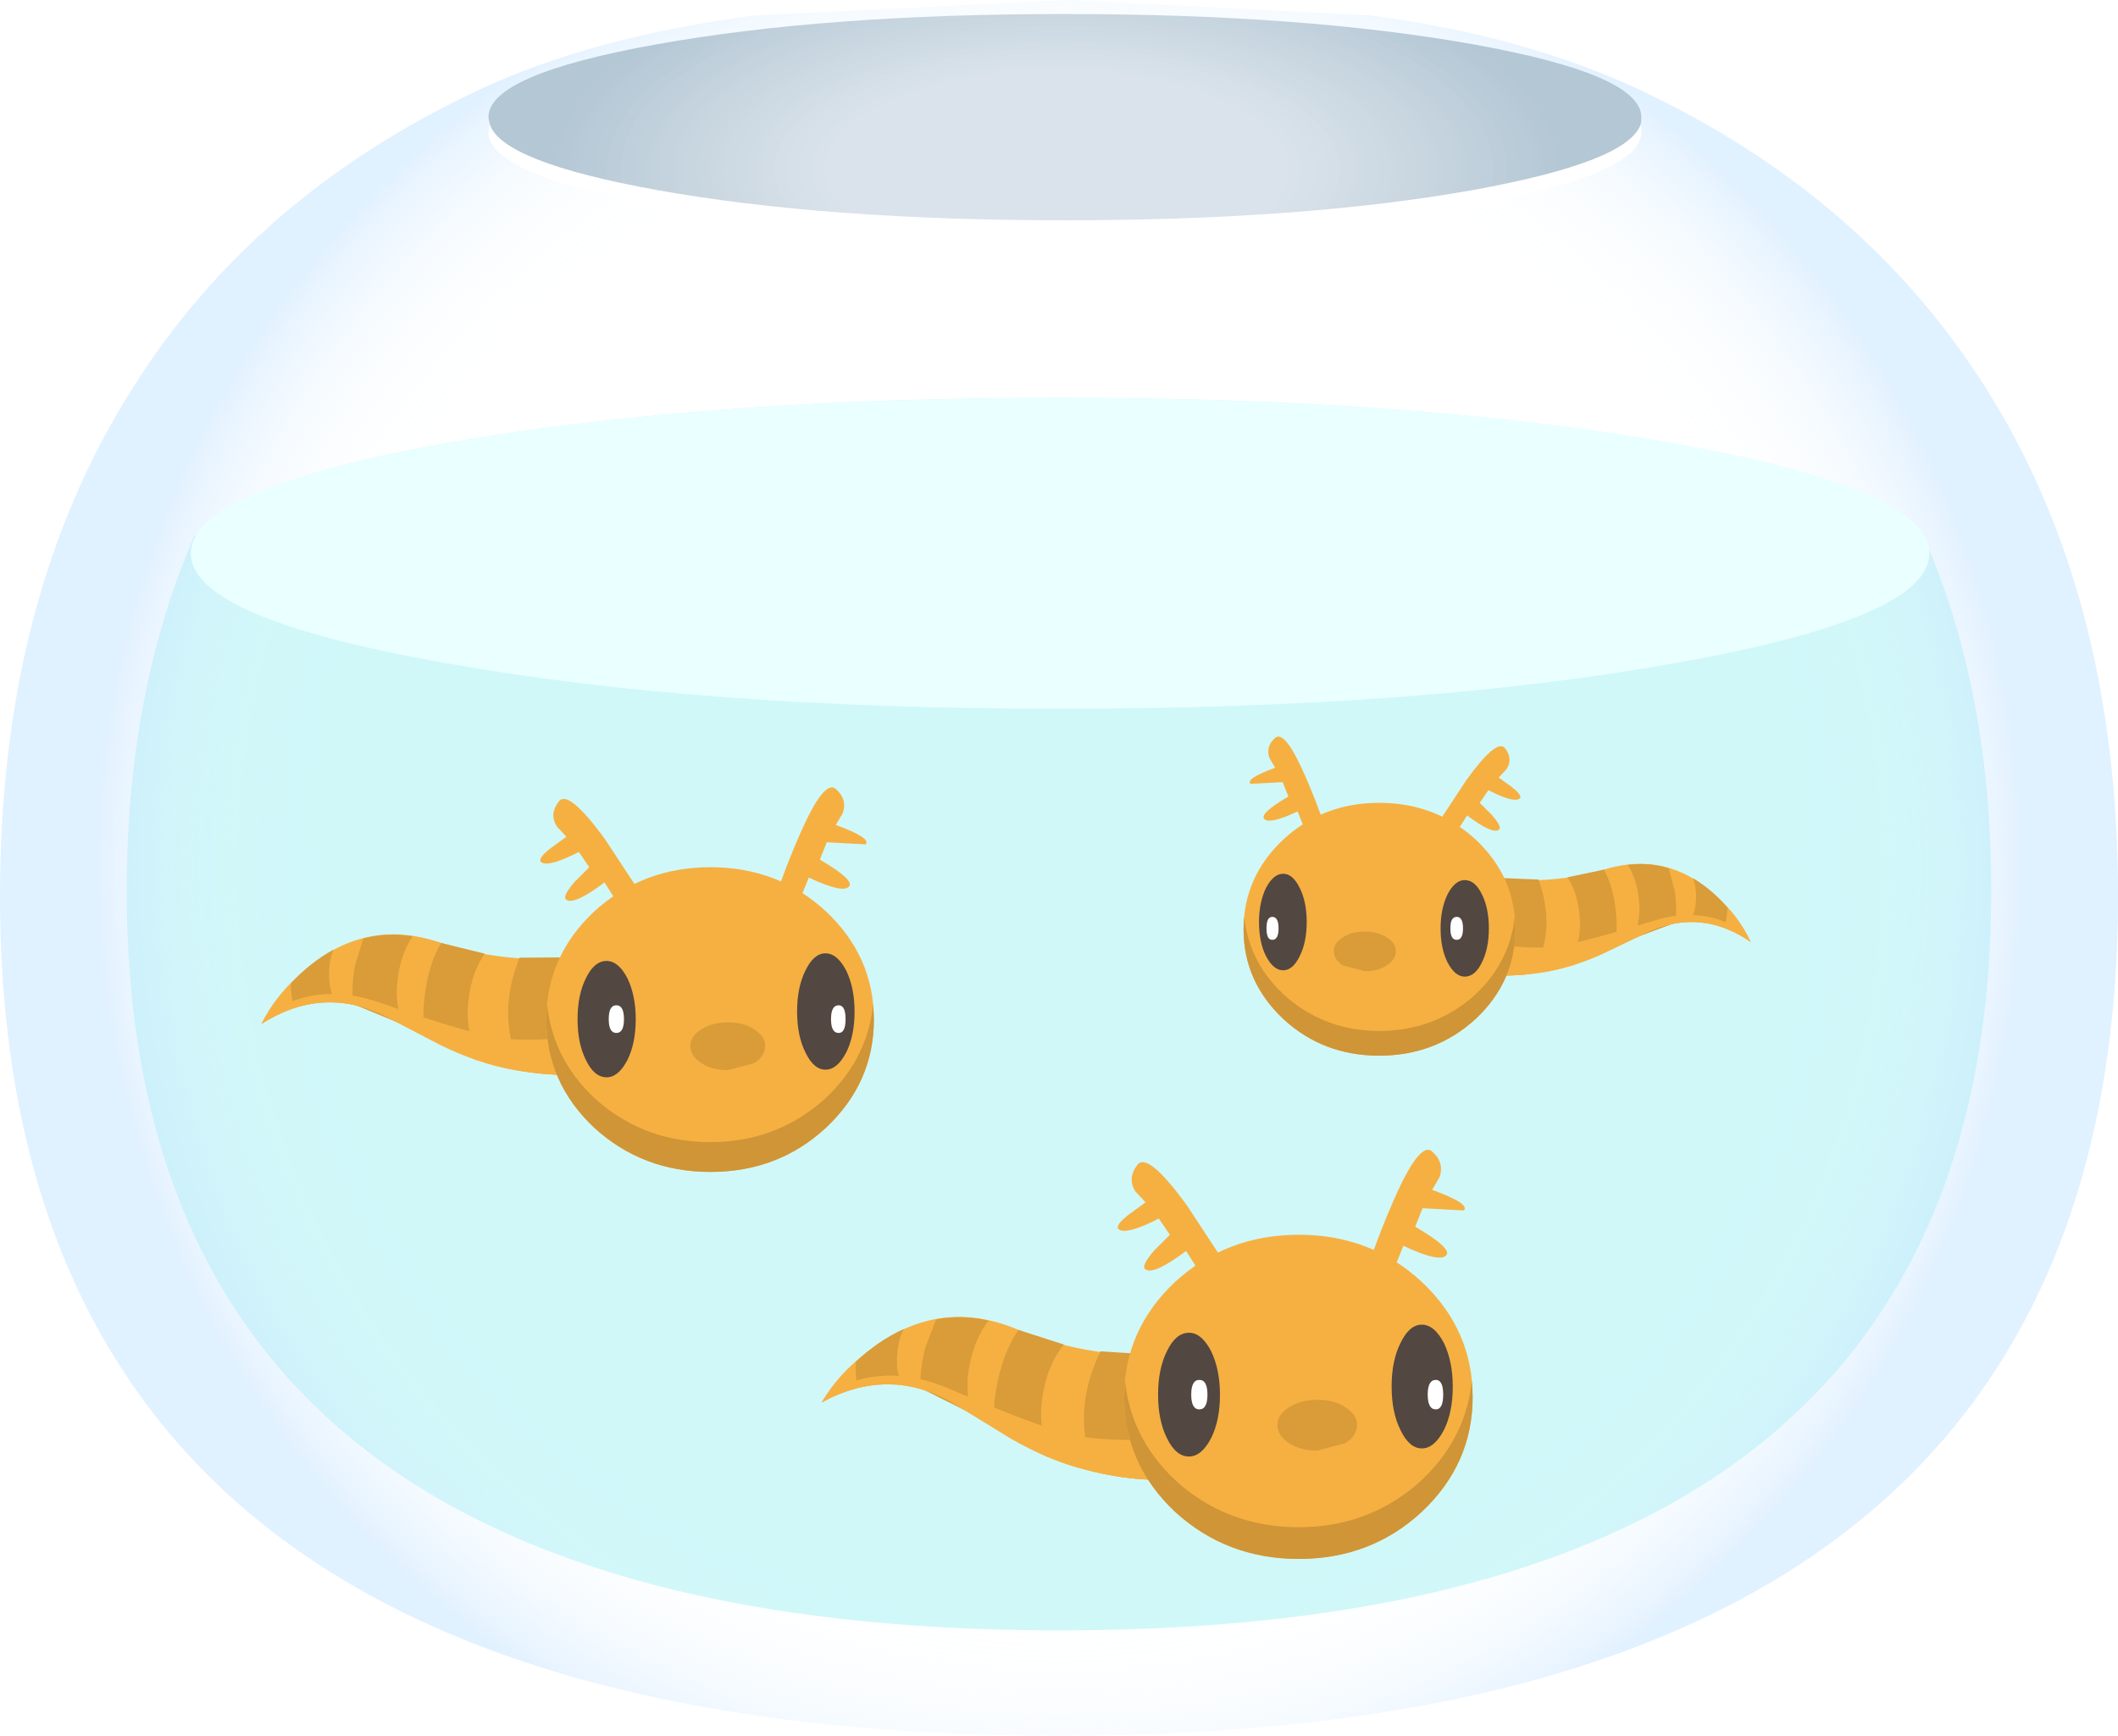 <?xml version="1.0" encoding="UTF-8" standalone="no"?>
<svg xmlns:xlink="http://www.w3.org/1999/xlink" height="117.8px" width="143.75px" xmlns="http://www.w3.org/2000/svg">
  <g transform="matrix(1.0, 0.0, 0.0, 1.0, 0.0, 0.0)">
    <use height="83.65" transform="matrix(1.0, 0.0, 0.0, 1.0, 8.6, 27.0)" width="126.55" xlink:href="#sprite0"/>
    <use height="117.8" transform="matrix(1.0, 0.0, 0.0, 1.0, 0.0, 0.0)" width="143.75" xlink:href="#shape1"/>
    <use height="0.0" transform="matrix(1.0, 0.0, 0.0, 1.0, 32.25, 2.0)" width="0.0" xlink:href="#sprite1"/>
    <use height="0.0" transform="matrix(1.0, 0.0, 0.0, 1.0, 33.15, 3.95)" width="0.0" xlink:href="#sprite2"/>
    <use height="0.0" transform="matrix(1.0, 0.0, 0.0, 1.0, 33.15, 0.95)" width="0.0" xlink:href="#sprite3"/>
    <use height="21.1" transform="matrix(1.0, 0.0, 0.0, 1.0, 12.95, 27.0)" width="118.0" xlink:href="#sprite4"/>
    <use height="16.25" transform="matrix(0.864, -0.368, 0.368, 0.864, 16.65, 66.95)" width="29.3" xlink:href="#sprite5"/>
    <use height="27.75" transform="matrix(0.94, 0.0, 0.0, 0.94, 36.657, 53.45)" width="24.1" xlink:href="#sprite7"/>
    <use height="8.95" transform="matrix(0.94, 0.0, 0.0, 0.94, 39.2, 64.7)" width="20.0" xlink:href="#sprite8"/>
    <use height="16.25" transform="matrix(-0.706, -0.33, -0.33, 0.706, 119.8, 61.85)" width="29.3" xlink:href="#sprite5"/>
    <use height="27.75" transform="matrix(-0.78, 0.0, 0.0, 0.78, 103.2, 50.0)" width="24.1" xlink:href="#sprite7"/>
    <use height="8.95" transform="matrix(-0.78, 0.0, 0.0, 0.78, 101.05, 59.3)" width="20.0" xlink:href="#sprite8"/>
    <use height="16.25" transform="matrix(0.944, -0.326, 0.326, 0.944, 54.8, 92.4)" width="29.3" xlink:href="#sprite5"/>
    <use height="27.75" transform="matrix(1.0, 0.0, 0.0, 1.0, 75.85, 78.05)" width="24.1" xlink:href="#sprite7"/>
    <use height="8.95" transform="matrix(1.0, 0.0, 0.0, 1.0, 78.6, 89.9)" width="20.0" xlink:href="#sprite8"/>
  </g>
  <defs>
    <g id="sprite0" transform="matrix(1.0, 0.0, 0.0, 1.0, 0.0, 0.0)">
      <use height="83.65" transform="matrix(1.0, 0.0, 0.0, 1.0, 0.0, 0.0)" width="126.55" xlink:href="#shape0"/>
    </g>
    <g id="shape0" transform="matrix(1.0, 0.0, 0.0, 1.0, 0.0, 0.0)">
      <path d="M122.3 10.2 Q126.55 20.4 126.55 33.45 126.55 83.65 63.3 83.65 0.0 83.65 0.0 33.45 0.0 19.95 4.6 9.35 L4.75 9.35 Q7.3 5.4 23.95 2.7 40.75 0.0 63.35 0.0 87.2 0.0 104.4 3.0 121.5 5.95 122.3 10.2" fill="#41e2e7" fill-opacity="0.306" fill-rule="evenodd" stroke="none"/>
    </g>
    <g id="shape1" transform="matrix(1.0, 0.0, 0.0, 1.0, 0.0, 0.0)">
      <path d="M111.35 8.45 L111.4 8.2 111.4 7.95 Q111.4 5.05 99.95 3.0 88.45 0.95 72.25 0.95 56.05 0.95 44.6 3.0 33.15 5.05 33.15 7.95 L33.15 8.0 33.2 8.25 33.25 8.45 33.15 8.95 Q33.15 11.85 44.6 13.9 56.05 15.95 72.25 15.95 88.45 15.95 99.95 13.9 111.4 11.85 111.4 8.95 L111.35 8.45 M111.3 6.1 Q126.6 13.3 134.85 26.45 143.75 40.6 143.75 60.8 143.75 117.8 71.9 117.8 0.0 117.8 0.0 60.8 0.0 40.65 8.9 26.5 17.1 13.35 32.4 6.15 40.15 2.5 51.2 1.05 L72.45 0.0 93.1 1.05 Q103.5 2.45 111.3 6.1" fill="url(#gradient0)" fill-rule="evenodd" stroke="none"/>
      <path d="M33.25 8.45 Q34.1 11.0 44.6 12.9 56.05 14.95 72.25 14.95 88.45 14.95 99.95 12.9 110.45 11.0 111.35 8.45 L111.4 8.95 Q111.4 11.85 99.95 13.9 88.45 15.95 72.25 15.95 56.05 15.95 44.6 13.9 33.15 11.85 33.15 8.95 L33.25 8.45" fill="#ffffff" fill-opacity="0.698" fill-rule="evenodd" stroke="none"/>
      <path d="M111.4 8.2 L111.35 8.45 Q110.45 11.0 99.95 12.9 88.45 14.95 72.25 14.95 56.05 14.95 44.6 12.9 34.1 11.0 33.25 8.45 L33.2 8.25 33.15 8.0 33.15 7.95 Q33.15 5.05 44.6 3.0 56.05 0.95 72.25 0.95 88.45 0.95 99.95 3.0 111.4 5.05 111.4 7.95 L111.4 8.2" fill="url(#gradient1)" fill-rule="evenodd" stroke="none"/>
    </g>
    <radialGradient cx="0" cy="0" gradientTransform="matrix(0.08, 0.0, 0.0, -0.08, 71.9, 58.9)" gradientUnits="userSpaceOnUse" id="gradient0" r="819.2" spreadMethod="pad">
      <stop offset="0.765" stop-color="#ffffff" stop-opacity="0.2"/>
      <stop offset="0.824" stop-color="#fafdff" stop-opacity="0.239"/>
      <stop offset="0.898" stop-color="#ebf6ff" stop-opacity="0.349"/>
      <stop offset="0.98" stop-color="#d3eaff" stop-opacity="0.537"/>
      <stop offset="1.0" stop-color="#cce7ff" stop-opacity="0.6"/>
    </radialGradient>
    <radialGradient cx="0" cy="0" gradientTransform="matrix(0.042, 0.0, 0.0, 0.018, 71.75, 11.5)" gradientUnits="userSpaceOnUse" id="gradient1" r="819.2" spreadMethod="pad">
      <stop offset="0.447" stop-color="#b7c9d7" stop-opacity="0.514"/>
      <stop offset="1.0" stop-color="#81a1b8" stop-opacity="0.6"/>
    </radialGradient>
    <g id="sprite4" transform="matrix(1.0, 0.0, 0.0, 1.0, 0.0, 0.0)">
      <use height="21.1" transform="matrix(1.0, 0.0, 0.0, 1.0, 0.0, 0.0)" width="118.0" xlink:href="#shape2"/>
    </g>
    <g id="shape2" transform="matrix(1.0, 0.0, 0.0, 1.0, 0.0, 0.0)">
      <path d="M118.0 10.55 Q118.0 14.95 100.75 18.0 83.45 21.1 59.0 21.1 34.55 21.1 17.3 18.0 0.0 14.95 0.0 10.55 0.0 6.2 17.3 3.1 34.6 0.0 59.0 0.0 83.4 0.0 100.75 3.1 118.0 6.2 118.0 10.55" fill="#eaffff" fill-rule="evenodd" stroke="none"/>
    </g>
    <g id="sprite5" transform="matrix(1.0, 0.0, 0.0, 1.0, 0.0, 0.0)">
      <use height="16.25" transform="matrix(1.0, 0.0, 0.0, 1.0, 0.0, 0.0)" width="29.3" xlink:href="#shape3"/>
      <use height="13.95" transform="matrix(1.0, 0.0, 0.0, 1.0, 0.0, 2.3)" width="29.3" xlink:href="#sprite6"/>
    </g>
    <g id="shape3" transform="matrix(1.0, 0.0, 0.0, 1.0, 0.0, 0.0)">
      <path d="M0.0 2.95 Q1.85 1.35 4.55 0.55 10.0 -1.15 14.2 2.6 18.4 6.35 24.3 7.85 L29.3 8.6 27.5 15.9 24.1 16.25 Q19.8 16.0 15.5 13.15 13.35 11.75 11.35 9.45 L8.35 5.8 Q5.05 2.1 0.0 2.95" fill="#f6b041" fill-rule="evenodd" stroke="none"/>
      <path d="M22.75 7.4 Q21.05 8.85 20.6 11.15 20.2 12.85 21.2 15.75 18.85 15.2 16.25 13.6 15.7 11.65 16.75 9.15 17.5 7.4 19.05 5.85 L22.75 7.4" fill="#d99c39" fill-rule="evenodd" stroke="none"/>
      <path d="M16.85 4.6 Q15.25 5.6 14.2 7.7 13.45 9.2 13.35 11.5 L10.55 8.45 Q10.85 6.9 12.1 5.0 13.05 3.55 14.25 2.65 L16.85 4.6" fill="#d99c39" fill-rule="evenodd" stroke="none"/>
      <path d="M12.55 1.4 Q11.05 2.35 10.0 4.45 9.6 5.3 9.3 6.9 L6.65 4.2 Q7.15 2.8 7.9 1.7 L9.2 0.15 Q10.95 0.4 12.55 1.4" fill="#d99c39" fill-rule="evenodd" stroke="none"/>
      <path d="M6.9 0.05 Q6.0 0.95 5.6 2.5 L5.5 3.5 Q4.25 2.85 2.65 2.8 2.7 2.1 3.1 1.1 4.95 0.25 6.9 0.05" fill="#d99c39" fill-rule="evenodd" stroke="none"/>
    </g>
    <g id="sprite6" transform="matrix(1.0, 0.0, 0.0, 1.0, 0.0, -0.05)">
      <use height="13.95" transform="matrix(1.0, 0.0, 0.0, 1.0, 0.0, 0.05)" width="29.3" xlink:href="#shape4"/>
    </g>
    <g id="shape4" transform="matrix(1.0, 0.0, 0.0, 1.0, 0.0, -0.05)">
      <path d="M28.8 6.3 L29.3 6.35 27.5 13.65 24.1 14.0 Q19.8 13.75 15.5 10.9 13.35 9.5 11.35 7.2 L8.35 3.55 Q5.05 -0.15 0.0 0.7 L0.6 0.25 Q4.85 -0.65 8.45 2.6 14.15 7.8 16.1 8.75 20.75 11.05 25.0 10.75 27.15 10.6 28.35 10.0 L28.8 6.3" fill="#f6b041" fill-rule="evenodd" stroke="none"/>
    </g>
    <g id="sprite7" transform="matrix(1.0, 0.0, 0.0, 1.0, -22.5, 0.0)">
      <use height="27.75" transform="matrix(1.0, 0.0, 0.0, 1.0, 22.5, 0.0)" width="24.1" xlink:href="#shape5"/>
    </g>
    <g id="shape5" transform="matrix(1.0, 0.0, 0.0, 1.0, -22.5, 0.0)">
      <path d="M26.4 8.95 Q29.9 5.75 34.8 5.75 39.7 5.75 43.15 8.95 46.6 12.2 46.6 16.75 46.6 21.3 43.15 24.55 39.7 27.75 34.8 27.75 29.9 27.75 26.4 24.55 22.95 21.3 22.95 16.75 22.95 12.2 26.4 8.95" fill="#f6b041" fill-rule="evenodd" stroke="none"/>
      <path d="M26.4 24.55 Q22.95 21.3 22.95 16.75 L23.0 15.65 Q23.45 19.85 26.8 22.75 30.2 25.6 34.8 25.6 39.35 25.6 42.75 22.75 46.1 19.85 46.55 15.65 L46.6 16.75 Q46.6 21.3 43.15 24.55 39.7 27.75 34.8 27.75 29.9 27.75 26.4 24.55" fill="#cf9537" fill-rule="evenodd" stroke="none"/>
      <path d="M23.7 2.8 Q23.15 1.9 23.85 1.0 24.55 0.1 27.2 3.75 L29.7 7.55 Q29.3 8.65 28.2 8.5 L27.15 6.85 Q24.95 8.5 24.4 8.1 24.05 7.9 25.0 6.8 L26.05 5.75 25.3 4.65 Q23.15 5.75 22.6 5.4 22.25 5.15 23.3 4.35 L24.4 3.55 23.7 2.8" fill="#f6b041" fill-rule="evenodd" stroke="none"/>
      <path d="M43.85 2.7 Q46.45 3.65 46.0 4.1 L43.2 3.95 42.7 5.2 Q45.25 6.7 44.8 7.15 44.35 7.65 41.9 6.5 L41.15 8.35 Q40.15 8.75 39.55 7.75 40.3 5.55 41.2 3.5 43.0 -0.65 43.85 0.1 44.7 0.85 44.35 1.85 L43.85 2.7" fill="#f6b041" fill-rule="evenodd" stroke="none"/>
      <path d="M38.75 18.65 Q38.75 19.4 37.95 19.9 L36.05 20.4 Q34.9 20.4 34.15 19.9 33.35 19.4 33.35 18.65 33.35 17.95 34.15 17.45 34.95 16.95 36.05 16.95 37.2 16.95 37.95 17.45 38.75 17.95 38.75 18.65" fill="#d99c39" fill-rule="evenodd" stroke="none"/>
    </g>
    <g id="sprite8" transform="matrix(1.0, 0.0, 0.0, 1.0, 0.0, 0.0)">
      <use height="8.95" transform="matrix(1.0, 0.0, 0.0, 1.0, 0.0, 0.0)" width="20.0" xlink:href="#shape6"/>
    </g>
    <g id="shape6" transform="matrix(1.0, 0.0, 0.0, 1.0, 0.0, 0.0)">
      <path d="M2.1 0.55 Q2.95 0.55 3.6 1.8 4.2 3.05 4.2 4.75 4.2 6.5 3.6 7.7 2.95 8.95 2.1 8.95 1.2 8.95 0.6 7.7 0.0 6.5 0.0 4.75 0.0 3.0 0.6 1.8 1.2 0.55 2.1 0.55" fill="#524741" fill-rule="evenodd" stroke="none"/>
      <path d="M20.0 4.2 Q20.0 5.95 19.4 7.15 18.75 8.4 17.9 8.4 17.05 8.4 16.45 7.15 15.85 5.95 15.85 4.2 15.85 2.45 16.45 1.25 17.05 0.0 17.9 0.0 18.75 0.0 19.4 1.25 20.0 2.5 20.0 4.2" fill="#524741" fill-rule="evenodd" stroke="none"/>
      <path d="M3.35 4.75 Q3.35 5.75 2.8 5.75 2.25 5.75 2.25 4.75 2.25 3.75 2.8 3.75 3.35 3.75 3.35 4.75" fill="#ffffff" fill-rule="evenodd" stroke="none"/>
      <path d="M19.35 4.75 Q19.35 5.75 18.85 5.75 18.3 5.75 18.3 4.75 18.3 3.75 18.85 3.75 19.35 3.75 19.35 4.75" fill="#ffffff" fill-rule="evenodd" stroke="none"/>
    </g>
  </defs>
</svg>
